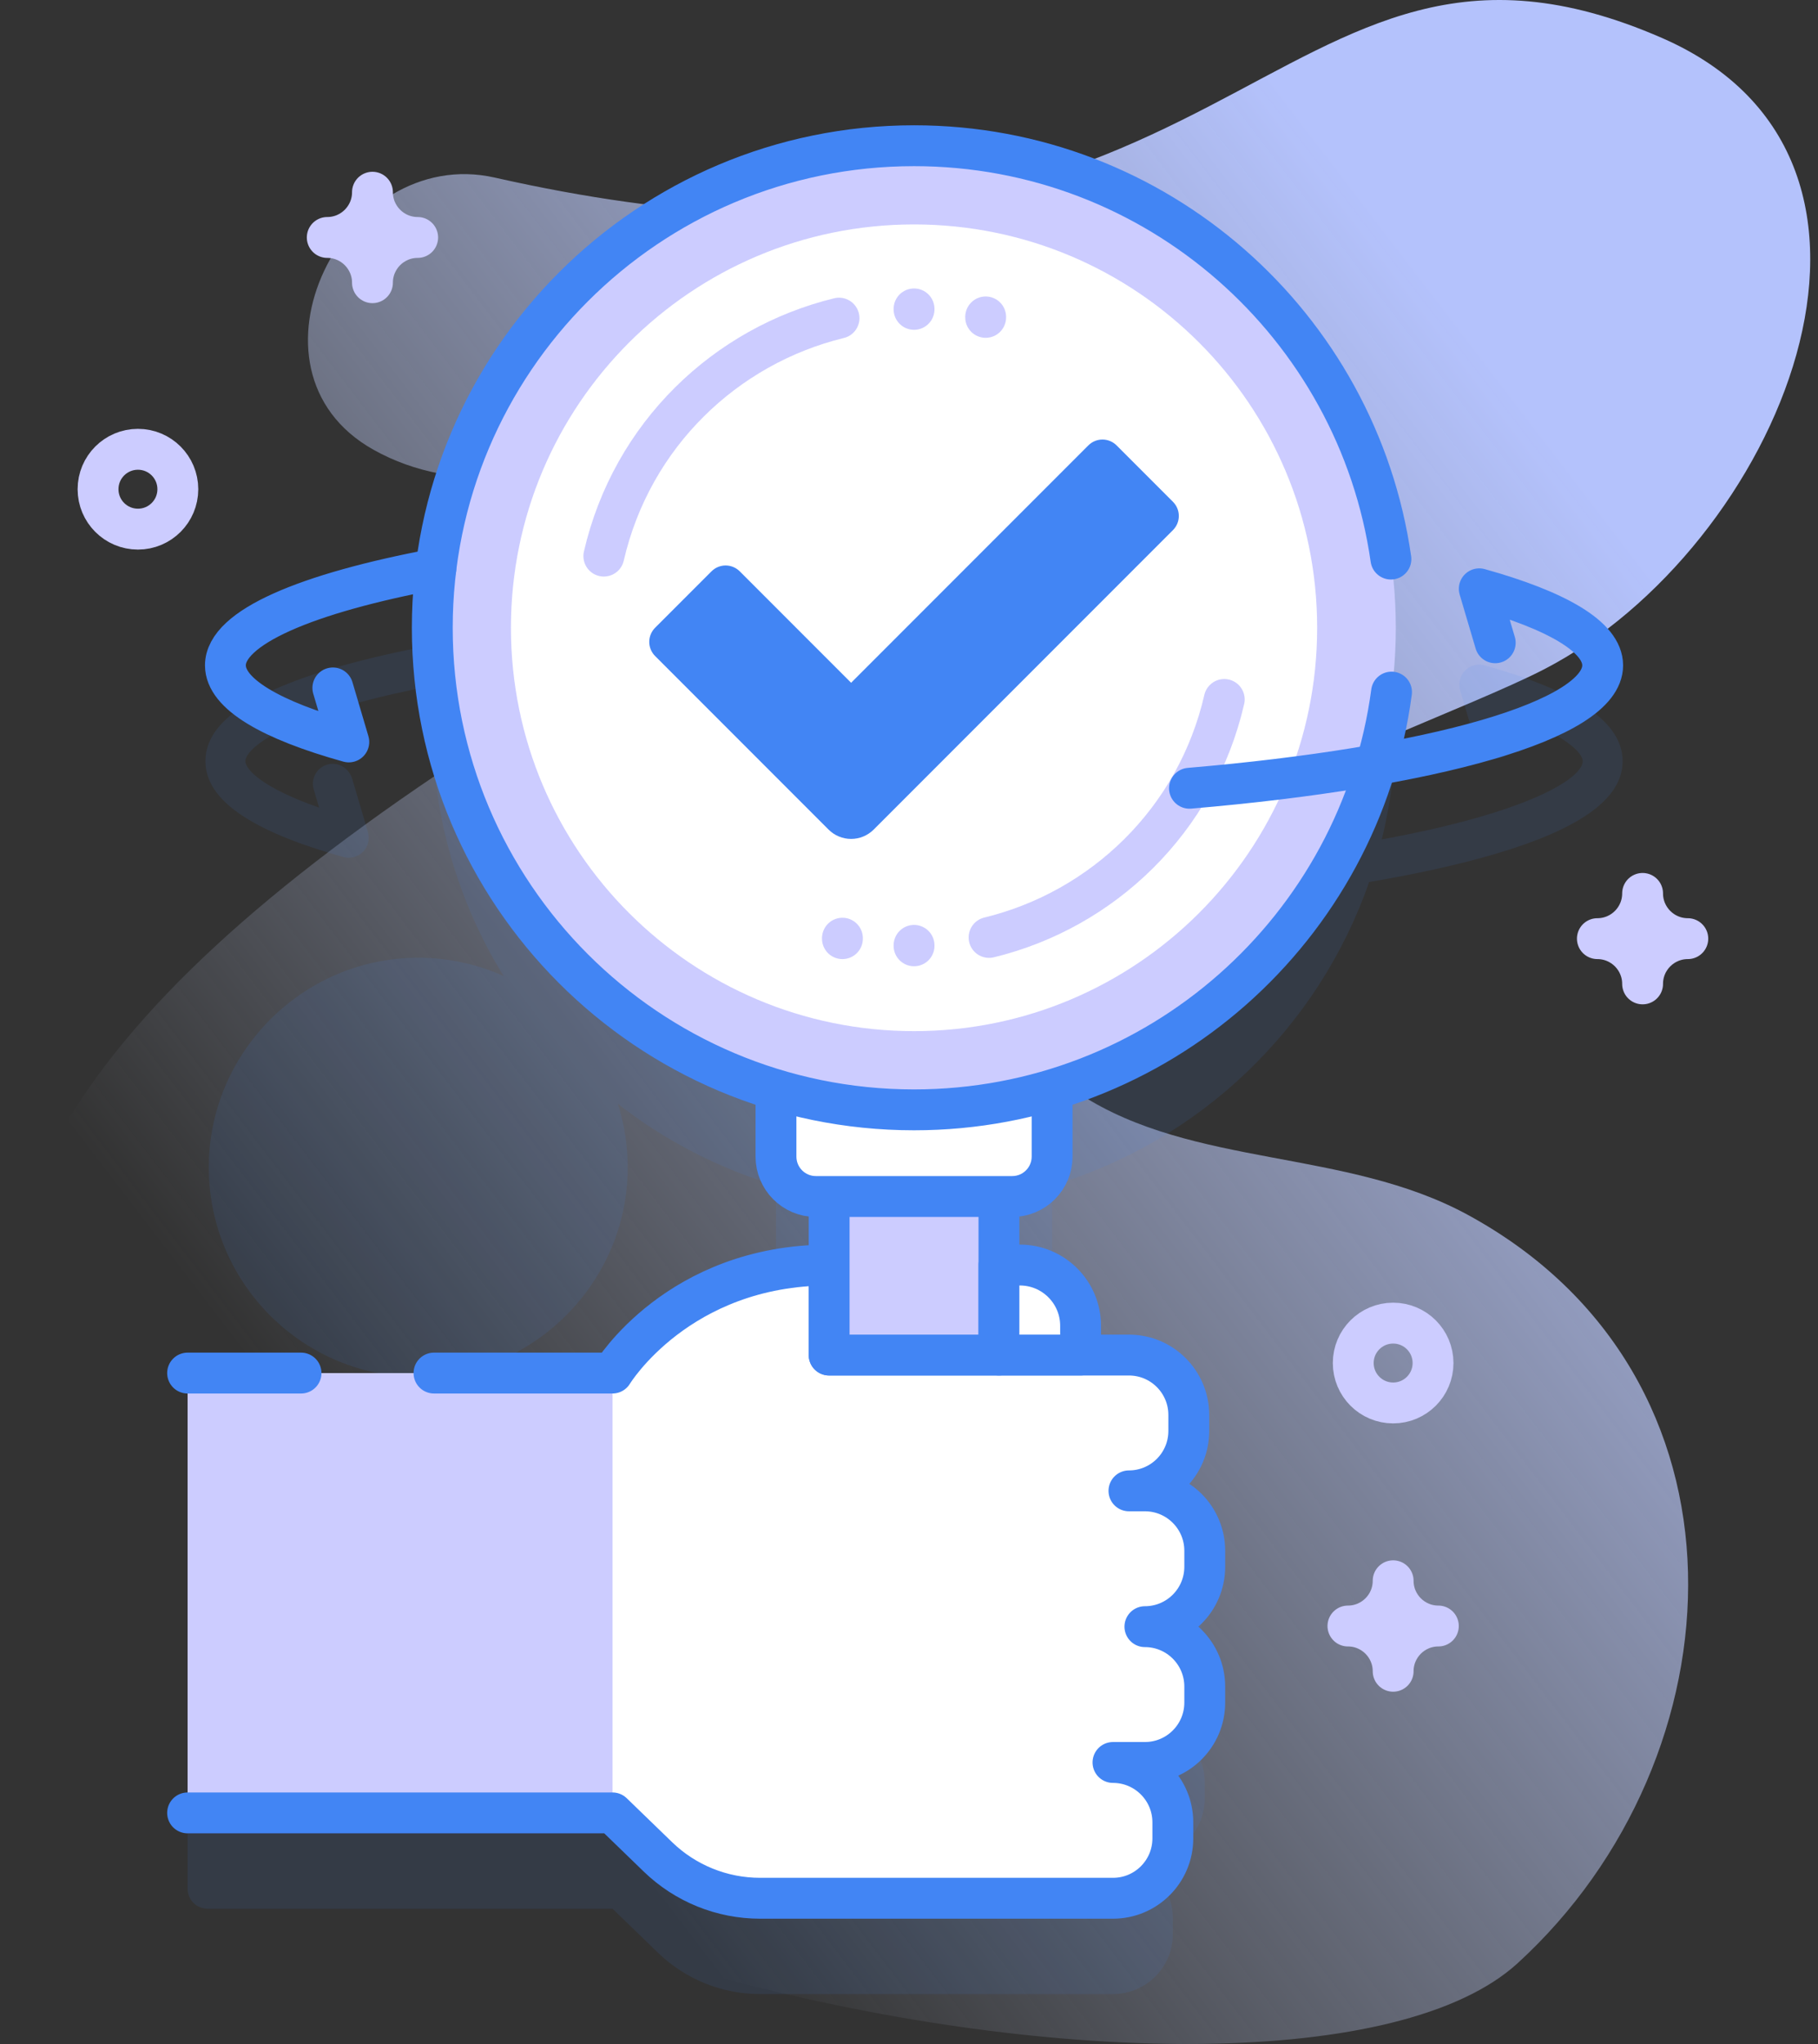 <svg width="178" height="200" viewBox="0 0 178 200" fill="none" xmlns="http://www.w3.org/2000/svg">
<rect x="0" y="0" width="178" height="200" fill="#333333" stroke="none"/>
<path d="M151.191 65.485C174.059 53.669 190.333 15.751 162.727 3.716C124.039 -13.152 121.299 33.829 48.439 17.376C33.704 14.049 22.586 36.179 36.571 44.008C44.903 48.672 53.902 46.182 62.571 46.356C85.903 46.824 59.401 65.157 50.607 70.695C7.058 98.118 -4.969 119.363 1.73 145.068C13.762 191.229 125.883 212.842 148.595 192.093C170.631 171.962 172.668 134.592 143.678 118.852C131.79 112.397 116.806 114.239 105.762 107.079C80.363 90.613 136.963 72.836 151.191 65.485Z" fill="url(#paint0_linear_11_1537)"/>
<path opacity="0.1" d="M145.36 65.107C144.937 64.989 144.487 65.017 144.083 65.186C143.678 65.355 143.342 65.655 143.128 66.038C142.86 66.513 142.828 67.088 142.983 67.611L144.501 72.742C144.79 73.72 145.764 74.382 146.765 74.188C147.033 74.136 147.287 74.03 147.511 73.874C147.735 73.719 147.924 73.518 148.066 73.285C148.208 73.052 148.3 72.792 148.335 72.522C148.37 72.251 148.348 71.977 148.271 71.715L147.745 69.937C153.365 71.899 154.964 73.705 154.964 74.48C154.964 76.118 149.793 79.486 135.288 82.134C136.348 77.833 136.799 73.406 136.628 68.98C135.659 43.533 114.34 23.311 88.876 23.637C65.719 23.934 46.589 40.919 42.951 63.117C42.74 63.084 42.525 63.086 42.315 63.123C35.717 64.36 30.5 65.827 26.809 67.483C22.306 69.502 20.116 71.791 20.116 74.48C20.116 78.256 24.536 81.322 33.627 83.854C34.058 83.974 34.516 83.942 34.926 83.765C35.337 83.588 35.674 83.276 35.882 82.88C36.13 82.415 36.155 81.862 36.006 81.357L34.486 76.214C34.197 75.236 33.223 74.573 32.222 74.769C31.954 74.82 31.7 74.927 31.476 75.082C31.252 75.237 31.063 75.438 30.921 75.671C30.779 75.904 30.688 76.164 30.652 76.434C30.617 76.704 30.639 76.979 30.716 77.241L31.243 79.023C25.622 77.062 24.023 75.256 24.023 74.48C24.023 73.804 25.171 72.499 28.408 71.047C31.667 69.585 36.523 68.214 42.471 67.071C42.374 68.312 42.325 69.557 42.325 70.803C42.325 79.854 44.876 88.309 49.296 95.491C46.479 94.233 43.413 93.629 40.329 93.725C29.55 94.047 20.767 102.832 20.453 113.611C20.109 125.415 29.743 135.055 41.544 134.723C52.455 134.415 61.3 125.437 61.458 114.524C61.491 112.314 61.167 110.114 60.498 108.008C65.12 111.617 70.375 114.329 75.994 116.006H75.976V122.545C75.976 124.702 77.725 126.451 79.882 126.451H81.181L81.18 133.156C66.368 133.156 59.971 143.727 59.971 143.727H20.321C19.803 143.727 19.306 143.932 18.939 144.299C18.573 144.665 18.367 145.162 18.367 145.68V184.81C18.367 185.328 18.573 185.825 18.939 186.191C19.306 186.558 19.803 186.763 20.321 186.763H59.971L64.424 191.072C67.106 193.666 70.69 195.116 74.421 195.116H108.973C112.208 195.116 114.832 192.493 114.832 189.257V187.688C114.832 184.452 112.208 181.828 108.973 181.828H112.098C115.333 181.828 117.957 179.205 117.957 175.969V174.4C117.957 171.164 115.333 168.54 112.098 168.54C115.333 168.54 117.957 165.917 117.957 162.681V161.112C117.957 157.876 115.333 155.252 112.098 155.252H110.535C113.771 155.252 116.394 152.629 116.394 149.393V147.824C116.394 144.588 113.771 141.965 110.535 141.965L105.801 141.963V139.104C105.801 135.819 103.139 133.156 99.854 133.156H97.806V126.45H99.106C101.263 126.45 103.012 124.702 103.012 122.544V116.006H103C117.518 111.674 129.099 100.54 134.052 86.303C138.646 85.525 142.726 84.627 146.165 83.625C154.715 81.133 158.871 78.141 158.871 74.48C158.871 70.706 154.451 67.639 145.36 65.107Z" fill="#4285F4"/>
<path d="M18.367 134.352H66.969V177.388H18.367V134.352Z" fill="#CCCCFF"/>
<path d="M117.957 153.306V151.737C117.957 148.501 115.333 145.878 112.097 145.878H110.535C113.771 145.878 116.394 143.254 116.394 140.018V138.449C116.394 135.213 113.771 132.59 110.535 132.59H81.181V123.781C66.369 123.781 59.972 134.352 59.972 134.352V177.388L64.425 181.697C67.106 184.291 70.69 185.741 74.421 185.741H108.972C112.208 185.741 114.832 183.118 114.832 179.882V178.313C114.832 175.077 112.208 172.453 108.972 172.453H112.097C115.333 172.453 117.957 169.83 117.957 166.594V165.025C117.957 161.789 115.333 159.165 112.097 159.165C115.333 159.166 117.957 156.542 117.957 153.306Z" fill="white"/>
<path d="M18.367 177.388H59.971L64.424 181.697C67.106 184.291 70.69 185.741 74.42 185.741H108.972C112.208 185.741 114.832 183.118 114.832 179.882V178.313C114.832 175.077 112.208 172.453 108.972 172.453H112.097C115.333 172.453 117.957 169.83 117.957 166.594V165.025C117.957 161.789 115.333 159.165 112.097 159.165C115.333 159.165 117.957 156.542 117.957 153.306V151.737C117.957 148.501 115.333 145.877 112.097 145.877H110.535C113.771 145.877 116.394 143.254 116.394 140.018V138.449C116.394 135.213 113.771 132.59 110.535 132.59H81.18V123.781C66.368 123.781 59.971 134.351 59.971 134.351H42.492M29.474 134.352H18.367" stroke="#4285F4" stroke-width="4" stroke-miterlimit="10" stroke-linecap="round" stroke-linejoin="round"/>
<path d="M81.181 111.382H97.806V132.589H81.181V111.382Z" fill="#CCCCFF"/>
<path d="M81.181 111.382H97.806V132.589H81.181V111.382Z" stroke="#4285F4" stroke-width="4" stroke-miterlimit="10" stroke-linecap="round" stroke-linejoin="round"/>
<path d="M75.976 106.631V113.169C75.976 115.327 77.724 117.076 79.882 117.076H99.106C101.263 117.076 103.012 115.327 103.012 113.169V106.631H75.976Z" fill="white"/>
<path d="M75.976 106.631V113.169C75.976 115.327 77.724 117.076 79.882 117.076H99.106C101.263 117.076 103.012 115.327 103.012 113.169V106.631H75.976Z" stroke="#4285F4" stroke-width="4" stroke-miterlimit="10" stroke-linecap="round" stroke-linejoin="round"/>
<path d="M97.806 123.781V132.589H105.801V129.729C105.801 126.444 103.138 123.781 99.854 123.781H97.806Z" fill="white"/>
<path d="M97.806 123.781V132.589H105.801V129.729C105.801 126.444 103.138 123.781 99.854 123.781H97.806Z" stroke="#4285F4" stroke-width="4" stroke-miterlimit="10" stroke-linecap="round" stroke-linejoin="round"/>
<path d="M89.494 108.597C115.545 108.597 136.663 87.478 136.663 61.427C136.663 35.377 115.545 14.258 89.494 14.258C63.443 14.258 42.325 35.377 42.325 61.427C42.325 87.478 63.443 108.597 89.494 108.597Z" fill="#CCCCFF"/>
<path d="M89.494 100.895C111.291 100.895 128.962 83.225 128.962 61.427C128.962 39.63 111.291 21.96 89.494 21.96C67.697 21.96 50.026 39.63 50.026 61.427C50.026 83.225 67.697 100.895 89.494 100.895Z" fill="white"/>
<path d="M96.839 91.726C107.929 89.031 117.125 80.32 119.867 68.441M59.121 54.414C61.863 42.535 71.058 33.828 82.148 31.129" stroke="#CCCCFF" stroke-width="4" stroke-miterlimit="10" stroke-linecap="round" stroke-linejoin="round"/>
<path d="M136.184 54.704C132.92 31.838 113.262 14.258 89.494 14.258C63.443 14.258 42.325 35.377 42.325 61.427C42.325 87.478 63.443 108.597 89.494 108.597C113.411 108.597 133.168 90.796 136.244 67.721" stroke="#4285F4" stroke-width="4" stroke-miterlimit="10" stroke-linecap="round" stroke-linejoin="round"/>
<path d="M81.123 81.171L64.14 64.189C63.774 63.823 63.568 63.326 63.568 62.808C63.568 62.29 63.774 61.793 64.14 61.427L69.664 55.903C70.031 55.537 70.527 55.331 71.045 55.331C71.563 55.331 72.06 55.537 72.427 55.903L83.332 66.809L106.561 43.58C106.927 43.214 107.424 43.008 107.942 43.008C108.46 43.008 108.957 43.214 109.323 43.58L114.847 49.104C115.213 49.47 115.419 49.967 115.419 50.485C115.419 51.003 115.213 51.5 114.847 51.866L85.542 81.172C84.956 81.757 84.161 82.087 83.332 82.087C82.503 82.087 81.709 81.757 81.123 81.171Z" fill="#4285F4"/>
<path d="M89.494 92.501V92.546M82.482 91.8V91.846M89.494 30.226V30.271M96.506 31.009V31.054" stroke="#CCCCFF" stroke-width="4" stroke-miterlimit="10" stroke-linecap="round" stroke-linejoin="round"/>
<path d="M146.398 62.894L144.835 57.613C152.449 59.734 156.917 62.32 156.917 65.105C156.917 70.484 140.273 75.105 116.46 77.129M32.589 67.312L34.152 72.597C26.535 70.476 22.07 67.89 22.07 65.105C22.07 61.398 29.972 58.05 42.675 55.668" stroke="#4285F4" stroke-width="4" stroke-miterlimit="10" stroke-linecap="round" stroke-linejoin="round"/>
<path d="M36.468 18.808C36.468 21.253 34.485 23.235 32.041 23.235C34.485 23.235 36.468 25.217 36.468 27.662C36.468 25.217 38.45 23.235 40.894 23.235C38.45 23.235 36.468 21.253 36.468 18.808Z" stroke="#CCCCFF" stroke-width="4" stroke-miterlimit="10" stroke-linecap="round" stroke-linejoin="round"/>
<path d="M136.403 137.276C138.56 137.276 140.309 135.527 140.309 133.37C140.309 131.213 138.56 129.464 136.403 129.464C134.245 129.464 132.496 131.213 132.496 133.37C132.496 135.527 134.245 137.276 136.403 137.276Z" stroke="#CCCCFF" stroke-width="4" stroke-miterlimit="10" stroke-linecap="round" stroke-linejoin="round"/>
<path d="M160.826 87.418C160.826 89.863 158.844 91.845 156.399 91.845C158.844 91.845 160.826 93.827 160.826 96.272C160.826 93.827 162.808 91.845 165.253 91.845C162.808 91.846 160.826 89.863 160.826 87.418ZM136.403 154.675C136.403 157.12 134.421 159.102 131.976 159.102C134.421 159.102 136.403 161.084 136.403 163.529C136.403 161.084 138.385 159.102 140.829 159.102C138.385 159.102 136.403 157.12 136.403 154.675Z" stroke="#CCCCFF" stroke-width="4" stroke-miterlimit="10" stroke-linecap="round" stroke-linejoin="round"/>
<path d="M13.506 51.775C15.663 51.775 17.412 50.026 17.412 47.868C17.412 45.711 15.663 43.962 13.506 43.962C11.348 43.962 9.599 45.711 9.599 47.868C9.599 50.026 11.348 51.775 13.506 51.775Z" stroke="#CCCCFF" stroke-width="4" stroke-miterlimit="10" stroke-linecap="round" stroke-linejoin="round"/>
<defs>
<linearGradient id="paint0_linear_11_1537" x1="42.763" y1="157.374" x2="166.603" y2="62.626" gradientUnits="userSpaceOnUse">
<stop stop-color="#CEDBFC" stop-opacity="0"/>
<stop offset="1" stop-color="#B4C2FC"/>
</linearGradient>
</defs>
</svg>
